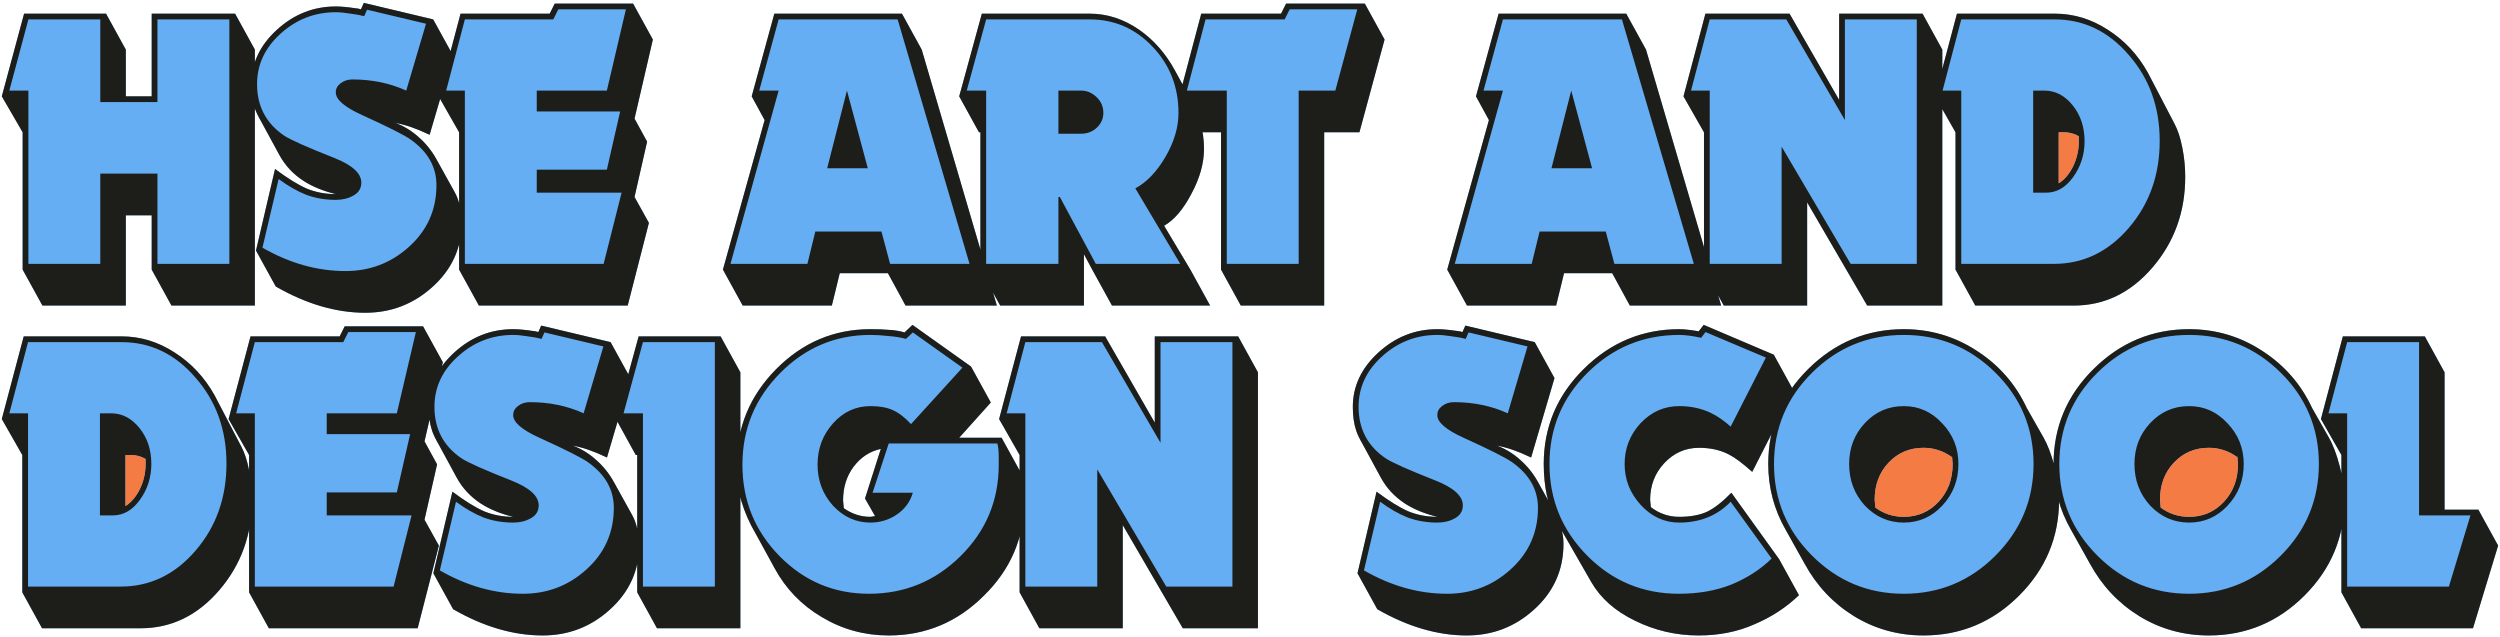<svg width="612" height="156" viewBox="0 0 612 156" fill="none" xmlns="http://www.w3.org/2000/svg">
<path d="M0.44 23.584L5.896 3.344H25.96L30.8 12.144V23.584H37.136V3.344H57.552L62.392 12.144V74.8H41.976L37.136 66V52.712H30.8V74.8H10.384L5.544 66V32.384L0.44 23.584Z" fill="#66AEF4"/>
<path d="M96.809 30.096C98.862 30.859 100.74 32.003 102.441 33.528C104.201 35.053 105.668 36.872 106.841 38.984L111.329 47.08C111.857 48.019 112.268 49.133 112.561 50.424C112.913 51.656 113.089 52.888 113.089 54.12C113.089 60.573 110.654 65.971 105.785 70.312C101.15 74.477 95.694 76.56 89.417 76.56C82.26 76.56 74.956 74.419 67.505 70.136L62.665 61.336L67.329 41.36C70.379 43.648 72.99 45.261 75.161 46.2C77.332 47.08 79.678 47.52 82.201 47.52C79.091 46.757 76.451 45.672 74.281 44.264C71.758 42.621 69.793 40.509 68.385 37.928L63.985 29.832C63.163 28.424 62.606 27.251 62.313 26.312C61.785 24.728 61.521 22.821 61.521 20.592C61.521 15.547 63.603 11.117 67.769 7.304C71.934 3.491 76.745 1.584 82.201 1.584C83.492 1.584 85.105 1.731 87.041 2.024C87.393 2.024 87.833 2.112 88.361 2.288L89.065 0.704L106.049 4.752L110.889 13.552L105.169 33C102.001 31.475 99.214 30.507 96.809 30.096Z" fill="#66AEF4"/>
<path d="M112.39 32.384L107.374 23.584L112.742 3.344H134.566L135.798 0.88H154.982L159.822 9.68L155.334 29.04L158.414 34.672L155.334 48.224L158.854 54.56L153.662 74.8H117.23L112.39 66V32.384Z" fill="#66AEF4"/>
<path d="M202.493 41.184L207.333 22.176L212.437 41.184H202.493ZM189.557 3.344H220.797L225.637 12.144L244.029 74.8H221.677L217.365 66.88H205.573L203.637 74.8H181.813L176.973 66L187.181 29.392L184.013 23.584L189.557 3.344Z" fill="#66AEF4"/>
<path d="M239.652 32.384L234.812 23.584L240.356 3.344H266.756C271.039 3.344 275.087 4.664 278.9 7.304C282.42 9.768 285.295 13.024 287.524 17.072L291.044 23.496C292.276 25.784 293.185 27.925 293.772 29.92C294.417 31.915 294.74 34.085 294.74 36.432C294.74 39.952 293.713 43.619 291.66 47.432C289.665 51.245 287.436 53.856 284.972 55.264L291.396 66L296.236 74.8H272.212L267.372 66L265.348 62.216V74.8H244.844L240.004 66V32.384H239.652ZM259.1 32.736V22.176H264.644C266.052 22.176 267.313 22.704 268.428 23.76C269.543 24.816 270.1 26.107 270.1 27.632C270.1 29.04 269.572 30.243 268.516 31.24C267.46 32.237 266.169 32.736 264.644 32.736H259.1Z" fill="#66AEF4"/>
<path d="M298.906 66V32.384H293.538L288.698 23.584L294.066 3.344H313.602L314.834 0.88H334.106L338.946 9.68L332.786 32.384H324.162V74.8H303.746L298.906 66Z" fill="#66AEF4"/>
<path d="M379.799 41.184L384.639 22.176L389.743 41.184H379.799ZM366.863 3.344H398.103L402.943 12.144L421.335 74.8H398.983L394.671 66.88H382.879L380.943 74.8H359.119L354.279 66L364.487 29.392L361.319 23.584L366.863 3.344Z" fill="#66AEF4"/>
<path d="M412.118 23.584L417.486 3.344H438.078L450.222 24.464V3.344H470.638L475.478 12.144V74.8H457.086L442.39 49.544V74.8H421.974L417.134 66V32.384L412.118 23.584Z" fill="#66AEF4"/>
<path d="M497.718 47.168V22.176H500.446C503.145 22.176 505.462 23.379 507.398 25.784C509.334 28.189 510.302 31.123 510.302 34.584C510.302 37.869 509.364 40.803 507.486 43.384C505.668 45.907 503.468 47.168 500.886 47.168H497.718ZM473.694 23.584L479.062 3.344H502.998C507.633 3.344 511.974 4.664 516.022 7.304C520.07 9.885 523.326 13.376 525.79 17.776L532.302 30.272C533.124 31.797 533.769 33.763 534.238 36.168C534.708 38.515 534.942 40.891 534.942 43.296C534.942 51.861 532.273 59.253 526.934 65.472C521.596 71.691 515.172 74.8 507.662 74.8H483.55L478.71 66V32.384L473.694 23.584ZM503.966 32.384V44.88C505.374 44 506.548 42.621 507.486 40.744C508.425 38.808 508.894 36.755 508.894 34.584V33.352C507.78 32.707 506.577 32.384 505.286 32.384H503.966Z" fill="#66AEF4"/>
<path d="M24.464 126.168V101.176H27.192C29.891 101.176 32.208 102.379 34.144 104.784C36.08 107.189 37.048 110.123 37.048 113.584C37.048 116.869 36.109 119.803 34.232 122.384C32.413 124.907 30.213 126.168 27.632 126.168H24.464ZM0.44 102.584L5.808 82.344H29.744C34.379 82.344 38.72 83.664 42.768 86.304C46.816 88.885 50.072 92.376 52.536 96.776L59.048 109.272C59.869 110.797 60.515 112.763 60.984 115.168C61.453 117.515 61.688 119.891 61.688 122.296C61.688 130.861 59.019 138.253 53.68 144.472C48.341 150.691 41.917 153.8 34.408 153.8H10.296L5.456 145V111.384L0.44 102.584ZM30.712 111.384V123.88C32.12 123 33.293 121.621 34.232 119.744C35.171 117.808 35.64 115.755 35.64 113.584V112.352C34.525 111.707 33.323 111.384 32.032 111.384H30.712Z" fill="#66AEF4"/>
<path d="M60.975 111.384L55.959 102.584L61.327 82.344H83.151L84.383 79.88H103.567L108.407 88.68L103.919 108.04L106.999 113.672L103.919 127.224L107.439 133.56L102.247 153.8H65.815L60.975 145V111.384Z" fill="#66AEF4"/>
<path d="M140.231 109.096C142.285 109.859 144.162 111.003 145.863 112.528C147.623 114.053 149.09 115.872 150.263 117.984L154.751 126.08C155.279 127.019 155.69 128.133 155.983 129.424C156.335 130.656 156.511 131.888 156.511 133.12C156.511 139.573 154.077 144.971 149.207 149.312C144.573 153.477 139.117 155.56 132.839 155.56C125.682 155.56 118.378 153.419 110.927 149.136L106.087 140.336L110.751 120.36C113.802 122.648 116.413 124.261 118.583 125.2C120.754 126.08 123.101 126.52 125.623 126.52C122.514 125.757 119.874 124.672 117.703 123.264C115.181 121.621 113.215 119.509 111.807 116.928L107.407 108.832C106.586 107.424 106.029 106.251 105.735 105.312C105.207 103.728 104.943 101.821 104.943 99.592C104.943 94.547 107.026 90.117 111.191 86.304C115.357 82.491 120.167 80.584 125.623 80.584C126.914 80.584 128.527 80.731 130.463 81.024C130.815 81.024 131.255 81.112 131.783 81.288L132.487 79.704L149.471 83.752L154.311 92.552L148.591 112C145.423 110.475 142.637 109.507 140.231 109.096Z" fill="#66AEF4"/>
<path d="M155.636 111.384L150.796 102.584L156.34 82.344H176.404L181.244 91.144V153.8H160.828L155.988 145V111.384H155.636Z" fill="#66AEF4"/>
<path d="M213.074 126.52L214.218 126.344L211.754 122.032L215.626 109.888C212.927 110.475 210.698 111.941 208.938 114.288C207.237 116.576 206.386 119.333 206.386 122.56L206.562 124.408C208.557 125.816 210.727 126.52 213.074 126.52ZM237.714 89.736L242.554 98.536L234.81 107.16H245.194L250.034 115.96C250.269 116.84 250.445 117.867 250.562 119.04C250.679 120.155 250.738 121.328 250.738 122.56C250.738 131.595 247.453 139.339 240.882 145.792C234.37 152.304 226.597 155.56 217.562 155.56C211.637 155.56 206.181 154.064 201.194 151.072C196.207 148.139 192.335 144.12 189.578 139.016L185.002 130.656C183.477 128.075 182.303 125.405 181.482 122.648C180.719 119.832 180.338 116.869 180.338 113.76C180.338 104.667 183.565 96.864 190.018 90.352C196.471 83.84 204.157 80.584 213.074 80.584C214.951 80.584 216.506 80.643 217.738 80.76C218.97 80.819 220.202 81.024 221.434 81.376L223.37 79.528L237.714 89.736Z" fill="#66AEF4"/>
<path d="M244.581 102.584L249.949 82.344H270.542L282.685 103.464V82.344H303.102L307.941 91.144V153.8H289.549L274.853 128.544V153.8H254.438L249.598 145V111.384L244.581 102.584Z" fill="#66AEF4"/>
<path d="M366.46 109.096C368.513 109.859 370.391 111.003 372.092 112.528C373.852 114.053 375.319 115.872 376.492 117.984L380.98 126.08C381.508 127.019 381.919 128.133 382.212 129.424C382.564 130.656 382.74 131.888 382.74 133.12C382.74 139.573 380.305 144.971 375.436 149.312C370.801 153.477 365.345 155.56 359.068 155.56C351.911 155.56 344.607 153.419 337.156 149.136L332.316 140.336L336.98 120.36C340.031 122.648 342.641 124.261 344.812 125.2C346.983 126.08 349.329 126.52 351.852 126.52C348.743 125.757 346.103 124.672 343.932 123.264C341.409 121.621 339.444 119.509 338.036 116.928L333.636 108.832C332.815 107.424 332.257 106.251 331.964 105.312C331.436 103.728 331.172 101.821 331.172 99.592C331.172 94.547 333.255 90.117 337.42 86.304C341.585 82.491 346.396 80.584 351.852 80.584C353.143 80.584 354.756 80.731 356.692 81.024C357.044 81.024 357.484 81.112 358.012 81.288L358.716 79.704L375.7 83.752L380.54 92.552L374.82 112C371.652 110.475 368.865 109.507 366.46 109.096Z" fill="#66AEF4"/>
<path d="M417.065 79.528L434.225 86.832L439.065 95.632L428.945 115.52C426.598 113.408 424.662 111.971 423.137 111.208C421.084 110.152 418.678 109.624 415.921 109.624C412.577 109.624 409.732 110.885 407.385 113.408C405.097 115.872 403.953 118.864 403.953 122.384L404.129 124.144C406.182 125.728 408.5 126.52 411.081 126.52C413.78 126.52 416.038 126.109 417.857 125.288C419.676 124.408 421.67 122.853 423.841 120.624L435.545 136.904L440.385 145.704C437.276 148.696 433.638 151.072 429.473 152.832C425.366 154.651 420.82 155.56 415.833 155.56C410.318 155.56 405.126 154.357 400.257 151.952C395.388 149.605 391.809 146.437 389.521 142.448L381.337 128.192C380.164 126.139 379.284 123.88 378.697 121.416C378.169 118.952 377.905 116.341 377.905 113.584C377.905 104.549 381.161 96.805 387.673 90.352C394.244 83.84 402.046 80.584 411.081 80.584C411.785 80.584 412.606 80.643 413.545 80.76C414.484 80.877 415.246 80.995 415.833 81.112L417.065 79.528Z" fill="#66AEF4"/>
<path d="M466.043 127.928C462.347 127.928 459.179 126.549 456.539 123.792C453.958 120.976 452.667 117.573 452.667 113.584C452.667 109.653 453.958 106.309 456.539 103.552C459.12 100.795 462.288 99.416 466.043 99.416C469.739 99.416 472.878 100.824 475.459 103.64C478.099 106.397 479.419 109.712 479.419 113.584C479.419 117.573 478.099 120.976 475.459 123.792C472.878 126.549 469.739 127.928 466.043 127.928ZM470.883 155.56C464.664 155.56 458.974 153.976 453.811 150.808C448.707 147.64 444.688 143.357 441.755 137.96L437.179 129.776C434.304 124.789 432.867 119.392 432.867 113.584C432.867 104.549 436.123 96.805 442.635 90.352C449.206 83.84 457.008 80.584 466.043 80.584C472.555 80.584 478.51 82.344 483.907 85.864C489.363 89.384 493.44 94.048 496.139 99.856L500.187 106.984C501.243 108.803 502.152 111.179 502.915 114.112C503.678 116.987 504.059 119.744 504.059 122.384C504.059 131.477 500.803 139.28 494.291 145.792C487.779 152.304 479.976 155.56 470.883 155.56ZM466.043 126.52C469.446 126.52 472.291 125.288 474.579 122.824C476.867 120.36 478.011 117.28 478.011 113.584L477.835 111.472V111.912C475.723 110.387 473.406 109.624 470.883 109.624C467.48 109.624 464.635 110.827 462.347 113.232C460.059 115.637 458.915 118.688 458.915 122.384L459.091 124.232L458.827 124.056C460.939 125.699 463.344 126.52 466.043 126.52Z" fill="#66AEF4"/>
<path d="M535.89 127.928C532.194 127.928 529.026 126.549 526.386 123.792C523.804 120.976 522.514 117.573 522.514 113.584C522.514 109.653 523.804 106.309 526.386 103.552C528.967 100.795 532.135 99.416 535.89 99.416C539.586 99.416 542.724 100.824 545.306 103.64C547.946 106.397 549.266 109.712 549.266 113.584C549.266 117.573 547.946 120.976 545.306 123.792C542.724 126.549 539.586 127.928 535.89 127.928ZM540.73 155.56C534.511 155.56 528.82 153.976 523.658 150.808C518.554 147.64 514.535 143.357 511.602 137.96L507.026 129.776C504.151 124.789 502.714 119.392 502.714 113.584C502.714 104.549 505.97 96.805 512.482 90.352C519.052 83.84 526.855 80.584 535.89 80.584C542.402 80.584 548.356 82.344 553.754 85.864C559.21 89.384 563.287 94.048 565.986 99.856L570.034 106.984C571.09 108.803 571.999 111.179 572.762 114.112C573.524 116.987 573.906 119.744 573.906 122.384C573.906 131.477 570.65 139.28 564.138 145.792C557.626 152.304 549.823 155.56 540.73 155.56ZM535.89 126.52C539.292 126.52 542.138 125.288 544.426 122.824C546.714 120.36 547.858 117.28 547.858 113.584L547.682 111.472V111.912C545.57 110.387 543.252 109.624 540.73 109.624C537.327 109.624 534.482 110.827 532.194 113.232C529.906 115.637 528.762 118.688 528.762 122.384L528.938 124.232L528.674 124.056C530.786 125.699 533.191 126.52 535.89 126.52Z" fill="#66AEF4"/>
<path d="M568.16 102.584L573.528 82.344H593.592L598.432 91.144V124.76H606.704L611.544 133.56L605.384 153.8H578.016L573.176 145V111.384L568.16 102.584Z" fill="#66AEF4"/>
<path d="M24.552 4.752H6.952L2.288 22.176H6.952V64.592H24.552V42.504H38.544V64.592H56.144V4.752H38.544V24.992H24.552V4.752ZM0.44 23.584L5.896 3.344H25.96L30.8 12.144V23.584H37.136V3.344H57.552L62.392 12.144V74.8H41.976L37.136 66V52.712H30.8V74.8H10.384L5.544 66V32.384L0.44 23.584ZM104.289 5.808L89.857 2.376L89.153 3.96C88.332 3.725 87.217 3.52 85.809 3.344C84.401 3.109 83.198 2.992 82.201 2.992C77.038 2.992 72.521 4.752 68.649 8.272C64.836 11.733 62.929 15.84 62.929 20.592C62.929 25.989 65.129 30.184 69.529 33.176C70.996 34.173 75.073 35.992 81.761 38.632C86.22 40.392 88.449 42.416 88.449 44.704C88.449 46.112 87.804 47.168 86.513 47.872C85.281 48.576 83.844 48.928 82.201 48.928C79.62 48.928 77.214 48.517 74.985 47.696C72.756 46.816 70.497 45.525 68.209 43.824L64.249 60.632C70.878 64.445 77.654 66.352 84.577 66.352C90.502 66.352 95.636 64.416 99.977 60.544C104.553 56.496 106.841 51.421 106.841 45.32C106.841 40.861 104.729 37.136 100.505 34.144C98.921 33.029 94.961 31.035 88.625 28.16C84.342 26.224 82.201 24.376 82.201 22.616C82.201 21.736 82.582 21.003 83.345 20.416C84.166 19.771 85.134 19.448 86.249 19.448C91.06 19.448 95.46 20.357 99.449 22.176L104.289 5.808ZM96.809 30.096C98.862 30.859 100.74 32.003 102.441 33.528C104.201 35.053 105.668 36.872 106.841 38.984L111.329 47.08C111.857 48.019 112.268 49.133 112.561 50.424C112.913 51.656 113.089 52.888 113.089 54.12C113.089 60.573 110.654 65.971 105.785 70.312C101.15 74.477 95.694 76.56 89.417 76.56C82.26 76.56 74.956 74.419 67.505 70.136L62.665 61.336L67.329 41.36C70.38 43.648 72.99 45.261 75.161 46.2C77.332 47.08 79.678 47.52 82.201 47.52C79.092 46.757 76.452 45.672 74.281 44.264C71.758 42.621 69.793 40.509 68.385 37.928L63.985 29.832C63.164 28.424 62.606 27.251 62.313 26.312C61.785 24.728 61.521 22.821 61.521 20.592C61.521 15.547 63.604 11.117 67.769 7.304C71.934 3.491 76.745 1.584 82.201 1.584C83.492 1.584 85.105 1.731 87.041 2.024C87.393 2.024 87.833 2.112 88.361 2.288L89.065 0.704L106.049 4.752L110.889 13.552L105.169 33C102.001 31.475 99.214 30.507 96.809 30.096ZM113.798 22.176V64.592H147.766L152.166 47.168H131.398V41.536H148.558L151.814 27.28H131.398V22.176H148.558L153.222 2.288H136.678L135.446 4.752H113.798L109.222 22.176H113.798ZM112.39 32.384L107.374 23.584L112.742 3.344H134.566L135.798 0.88H154.982L159.822 9.68L155.334 29.04L158.414 34.672L155.334 48.224L158.854 54.56L153.662 74.8H117.23L112.39 66V32.384ZM219.741 4.752H190.613L185.861 22.176H190.613L178.821 64.592H197.653L199.589 56.672H215.781L217.893 64.592H237.341L219.741 4.752ZM202.493 41.184L207.333 22.176L212.437 41.184H202.493ZM189.557 3.344H220.797L225.637 12.144L244.029 74.8H221.677L217.365 66.88H205.573L203.637 74.8H181.813L176.973 66L187.181 29.392L184.013 23.584L189.557 3.344ZM239.652 32.384L234.812 23.584L240.356 3.344H266.756C271.039 3.344 275.087 4.664 278.9 7.304C282.42 9.768 285.295 13.024 287.524 17.072L291.044 23.496C292.276 25.784 293.186 27.925 293.772 29.92C294.418 31.915 294.74 34.085 294.74 36.432C294.74 39.952 293.714 43.619 291.66 47.432C289.666 51.245 287.436 53.856 284.972 55.264L291.396 66L296.236 74.8H272.212L267.372 66L265.348 62.216V74.8H244.844L240.004 66V32.384H239.652ZM241.412 22.176V64.592H259.1V48.224H259.452L268.252 64.592H288.932L277.932 46.112C280.748 44.587 283.212 42.005 285.324 38.368C287.436 34.731 288.492 31.152 288.492 27.632C288.492 21.296 286.38 15.899 282.156 11.44C277.932 6.981 272.799 4.752 266.756 4.752H241.412L236.66 22.176H241.412ZM259.1 32.736V22.176H264.644C266.052 22.176 267.314 22.704 268.428 23.76C269.543 24.816 270.1 26.107 270.1 27.632C270.1 29.04 269.572 30.243 268.516 31.24C267.46 32.237 266.17 32.736 264.644 32.736H259.1ZM300.314 22.176V64.592H317.914V22.176H326.89L332.258 2.288H315.714L314.482 4.752H295.122L290.546 22.176H300.314ZM298.906 66V32.384H293.538L288.698 23.584L294.066 3.344H313.602L314.834 0.88H334.106L338.946 9.68L332.786 32.384H324.162V74.8H303.746L298.906 66ZM397.047 4.752H367.919L363.167 22.176H367.919L356.127 64.592H374.959L376.895 56.672H393.087L395.199 64.592H414.647L397.047 4.752ZM379.799 41.184L384.639 22.176L389.743 41.184H379.799ZM366.863 3.344H398.103L402.943 12.144L421.335 74.8H398.983L394.671 66.88H382.879L380.943 74.8H359.119L354.279 66L364.487 29.392L361.319 23.584L366.863 3.344ZM437.286 4.752H418.542L413.966 22.176H418.542V64.592H436.142V35.904L453.038 64.592H469.23V4.752H451.63V29.392L437.286 4.752ZM412.118 23.584L417.486 3.344H438.078L450.222 24.464V3.344H470.638L475.478 12.144V74.8H457.086L442.39 49.544V74.8H421.974L417.134 66V32.384L412.118 23.584ZM480.118 22.176V64.592H502.822C509.98 64.592 516.081 61.659 521.126 55.792C526.172 49.925 528.694 42.827 528.694 34.496C528.694 26.224 526.172 19.213 521.126 13.464C516.14 7.656 510.097 4.752 502.998 4.752H480.118L475.542 22.176H480.118ZM497.718 47.168V22.176H500.446C503.145 22.176 505.462 23.379 507.398 25.784C509.334 28.189 510.302 31.123 510.302 34.584C510.302 37.869 509.364 40.803 507.486 43.384C505.668 45.907 503.468 47.168 500.886 47.168H497.718ZM473.694 23.584L479.062 3.344H502.998C507.633 3.344 511.974 4.664 516.022 7.304C520.07 9.885 523.326 13.376 525.79 17.776L532.302 30.272C533.124 31.797 533.769 33.763 534.238 36.168C534.708 38.515 534.942 40.891 534.942 43.296C534.942 51.861 532.273 59.253 526.934 65.472C521.596 71.691 515.172 74.8 507.662 74.8H483.55L478.71 66V32.384L473.694 23.584ZM503.966 32.384V44.88C505.374 44 506.548 42.621 507.486 40.744C508.425 38.808 508.894 36.755 508.894 34.584V33.352C507.78 32.707 506.577 32.384 505.286 32.384H503.966ZM6.864 101.176V143.592H29.568C36.725 143.592 42.827 140.659 47.872 134.792C52.917 128.925 55.44 121.827 55.44 113.496C55.44 105.224 52.917 98.213 47.872 92.464C42.885 86.656 36.843 83.752 29.744 83.752H6.864L2.288 101.176H6.864ZM24.464 126.168V101.176H27.192C29.891 101.176 32.208 102.379 34.144 104.784C36.08 107.189 37.048 110.123 37.048 113.584C37.048 116.869 36.109 119.803 34.232 122.384C32.413 124.907 30.213 126.168 27.632 126.168H24.464ZM0.44 102.584L5.808 82.344H29.744C34.379 82.344 38.72 83.664 42.768 86.304C46.816 88.885 50.072 92.376 52.536 96.776L59.048 109.272C59.869 110.797 60.515 112.763 60.984 115.168C61.453 117.515 61.688 119.891 61.688 122.296C61.688 130.861 59.019 138.253 53.68 144.472C48.341 150.691 41.917 153.8 34.408 153.8H10.296L5.456 145V111.384L0.44 102.584ZM30.712 111.384V123.88C32.12 123 33.293 121.621 34.232 119.744C35.171 117.808 35.64 115.755 35.64 113.584V112.352C34.525 111.707 33.323 111.384 32.032 111.384H30.712ZM62.383 101.176V143.592H96.351L100.751 126.168H79.983V120.536H97.143L100.399 106.28H79.983V101.176H97.143L101.807 81.288H85.263L84.031 83.752H62.383L57.807 101.176H62.383ZM60.975 111.384L55.959 102.584L61.327 82.344H83.151L84.383 79.88H103.567L108.407 88.68L103.919 108.04L106.999 113.672L103.919 127.224L107.439 133.56L102.247 153.8H65.815L60.975 145V111.384ZM147.711 84.808L133.279 81.376L132.575 82.96C131.754 82.725 130.639 82.52 129.231 82.344C127.823 82.109 126.621 81.992 125.623 81.992C120.461 81.992 115.943 83.752 112.071 87.272C108.258 90.733 106.351 94.84 106.351 99.592C106.351 104.989 108.551 109.184 112.951 112.176C114.418 113.173 118.495 114.992 125.183 117.632C129.642 119.392 131.871 121.416 131.871 123.704C131.871 125.112 131.226 126.168 129.935 126.872C128.703 127.576 127.266 127.928 125.623 127.928C123.042 127.928 120.637 127.517 118.407 126.696C116.178 125.816 113.919 124.525 111.631 122.824L107.671 139.632C114.301 143.445 121.077 145.352 127.999 145.352C133.925 145.352 139.058 143.416 143.399 139.544C147.975 135.496 150.263 130.421 150.263 124.32C150.263 119.861 148.151 116.136 143.927 113.144C142.343 112.029 138.383 110.035 132.047 107.16C127.765 105.224 125.623 103.376 125.623 101.616C125.623 100.736 126.005 100.003 126.767 99.416C127.589 98.771 128.557 98.448 129.671 98.448C134.482 98.448 138.882 99.357 142.871 101.176L147.711 84.808ZM140.231 109.096C142.285 109.859 144.162 111.003 145.863 112.528C147.623 114.053 149.09 115.872 150.263 117.984L154.751 126.08C155.279 127.019 155.69 128.133 155.983 129.424C156.335 130.656 156.511 131.888 156.511 133.12C156.511 139.573 154.077 144.971 149.207 149.312C144.573 153.477 139.117 155.56 132.839 155.56C125.682 155.56 118.378 153.419 110.927 149.136L106.087 140.336L110.751 120.36C113.802 122.648 116.413 124.261 118.583 125.2C120.754 126.08 123.101 126.52 125.623 126.52C122.514 125.757 119.874 124.672 117.703 123.264C115.181 121.621 113.215 119.509 111.807 116.928L107.407 108.832C106.586 107.424 106.029 106.251 105.735 105.312C105.207 103.728 104.943 101.821 104.943 99.592C104.943 94.547 107.026 90.117 111.191 86.304C115.357 82.491 120.167 80.584 125.623 80.584C126.914 80.584 128.527 80.731 130.463 81.024C130.815 81.024 131.255 81.112 131.783 81.288L132.487 79.704L149.471 83.752L154.311 92.552L148.591 112C145.423 110.475 142.637 109.507 140.231 109.096ZM174.996 83.752H157.396L152.644 101.176H157.396V143.592H174.996V83.752ZM155.636 111.384L150.796 102.584L156.34 82.344H176.404L181.244 91.144V153.8H160.828L155.988 145V111.384H155.636ZM244.138 108.568H217.562L213.602 120.624H223.458C222.813 122.853 221.493 124.643 219.498 125.992C217.562 127.283 215.421 127.928 213.074 127.928C209.554 127.928 206.503 126.549 203.922 123.792C201.399 120.976 200.138 117.632 200.138 113.76C200.138 109.829 201.399 106.456 203.922 103.64C206.445 100.824 209.495 99.416 213.074 99.416C215.303 99.416 217.122 99.739 218.53 100.384C219.997 101.029 221.493 102.173 223.018 103.816L235.602 90L223.458 81.376L221.786 82.96C220.495 82.608 219.058 82.373 217.474 82.256C215.949 82.08 214.482 81.992 213.074 81.992C204.509 81.992 197.146 85.101 190.986 91.32C184.826 97.539 181.746 105.019 181.746 113.76C181.746 122.501 184.767 129.952 190.81 136.112C196.853 142.272 204.157 145.352 212.722 145.352C221.463 145.352 228.943 142.272 235.162 136.112C241.381 129.952 244.49 122.501 244.49 113.76V112.176C244.49 110.416 244.373 109.213 244.138 108.568ZM213.074 126.52L214.218 126.344L211.754 122.032L215.626 109.888C212.927 110.475 210.698 111.941 208.938 114.288C207.237 116.576 206.386 119.333 206.386 122.56L206.562 124.408C208.557 125.816 210.727 126.52 213.074 126.52ZM237.714 89.736L242.554 98.536L234.81 107.16H245.194L250.034 115.96C250.269 116.84 250.445 117.867 250.562 119.04C250.679 120.155 250.738 121.328 250.738 122.56C250.738 131.595 247.453 139.339 240.882 145.792C234.37 152.304 226.597 155.56 217.562 155.56C211.637 155.56 206.181 154.064 201.194 151.072C196.207 148.139 192.335 144.12 189.578 139.016L185.002 130.656C183.477 128.075 182.303 125.405 181.482 122.648C180.719 119.832 180.338 116.869 180.338 113.76C180.338 104.667 183.565 96.864 190.018 90.352C196.471 83.84 204.157 80.584 213.074 80.584C214.951 80.584 216.506 80.643 217.738 80.76C218.97 80.819 220.202 81.024 221.434 81.376L223.37 79.528L237.714 89.736ZM269.75 83.752H251.006L246.43 101.176H251.006V143.592H268.606V114.904L285.502 143.592H301.694V83.752H284.094V108.392L269.75 83.752ZM244.582 102.584L249.95 82.344H270.542L282.686 103.464V82.344H303.102L307.942 91.144V153.8H289.55L274.854 128.544V153.8H254.438L249.598 145V111.384L244.582 102.584ZM373.94 84.808L359.508 81.376L358.804 82.96C357.983 82.725 356.868 82.52 355.46 82.344C354.052 82.109 352.85 81.992 351.852 81.992C346.69 81.992 342.172 83.752 338.3 87.272C334.487 90.733 332.58 94.84 332.58 99.592C332.58 104.989 334.78 109.184 339.18 112.176C340.647 113.173 344.724 114.992 351.412 117.632C355.871 119.392 358.1 121.416 358.1 123.704C358.1 125.112 357.455 126.168 356.164 126.872C354.932 127.576 353.495 127.928 351.852 127.928C349.271 127.928 346.866 127.517 344.636 126.696C342.407 125.816 340.148 124.525 337.86 122.824L333.9 139.632C340.53 143.445 347.306 145.352 354.228 145.352C360.154 145.352 365.287 143.416 369.628 139.544C374.204 135.496 376.492 130.421 376.492 124.32C376.492 119.861 374.38 116.136 370.156 113.144C368.572 112.029 364.612 110.035 358.276 107.16C353.994 105.224 351.852 103.376 351.852 101.616C351.852 100.736 352.234 100.003 352.996 99.416C353.818 98.771 354.786 98.448 355.9 98.448C360.711 98.448 365.111 99.357 369.1 101.176L373.94 84.808ZM366.46 109.096C368.514 109.859 370.391 111.003 372.092 112.528C373.852 114.053 375.319 115.872 376.492 117.984L380.98 126.08C381.508 127.019 381.919 128.133 382.212 129.424C382.564 130.656 382.74 131.888 382.74 133.12C382.74 139.573 380.306 144.971 375.436 149.312C370.802 153.477 365.346 155.56 359.068 155.56C351.911 155.56 344.607 153.419 337.156 149.136L332.316 140.336L336.98 120.36C340.031 122.648 342.642 124.261 344.812 125.2C346.983 126.08 349.33 126.52 351.852 126.52C348.743 125.757 346.103 124.672 343.932 123.264C341.41 121.621 339.444 119.509 338.036 116.928L333.636 108.832C332.815 107.424 332.258 106.251 331.964 105.312C331.436 103.728 331.172 101.821 331.172 99.592C331.172 94.547 333.255 90.117 337.42 86.304C341.586 82.491 346.396 80.584 351.852 80.584C353.143 80.584 354.756 80.731 356.692 81.024C357.044 81.024 357.484 81.112 358.012 81.288L358.716 79.704L375.7 83.752L380.54 92.552L374.82 112C371.652 110.475 368.866 109.507 366.46 109.096ZM432.289 87.536L417.505 81.288L416.449 82.696C414.337 82.227 412.548 81.992 411.081 81.992C402.34 81.992 394.86 85.072 388.641 91.232C382.422 97.392 379.313 104.843 379.313 113.584C379.313 122.325 382.393 129.805 388.553 136.024C394.713 142.243 402.193 145.352 410.993 145.352C415.804 145.352 420.116 144.589 423.929 143.064C427.742 141.48 430.998 139.368 433.697 136.728L423.665 122.824C420.38 126.227 416.185 127.928 411.081 127.928C407.444 127.928 404.305 126.491 401.665 123.616C399.025 120.741 397.705 117.397 397.705 113.584C397.705 109.771 398.996 106.456 401.577 103.64C404.217 100.824 407.385 99.416 411.081 99.416C413.838 99.416 416.361 99.944 418.649 101C420.292 101.763 421.964 102.907 423.665 104.432L432.289 87.536ZM417.065 79.528L434.225 86.832L439.065 95.632L428.945 115.52C426.598 113.408 424.662 111.971 423.137 111.208C421.084 110.152 418.678 109.624 415.921 109.624C412.577 109.624 409.732 110.885 407.385 113.408C405.097 115.872 403.953 118.864 403.953 122.384L404.129 124.144C406.182 125.728 408.5 126.52 411.081 126.52C413.78 126.52 416.038 126.109 417.857 125.288C419.676 124.408 421.67 122.853 423.841 120.624L435.545 136.904L440.385 145.704C437.276 148.696 433.638 151.072 429.473 152.832C425.366 154.651 420.82 155.56 415.833 155.56C410.318 155.56 405.126 154.357 400.257 151.952C395.388 149.605 391.809 146.437 389.521 142.448L381.337 128.192C380.164 126.139 379.284 123.88 378.697 121.416C378.169 118.952 377.905 116.341 377.905 113.584C377.905 104.549 381.161 96.805 387.673 90.352C394.244 83.84 402.046 80.584 411.081 80.584C411.785 80.584 412.606 80.643 413.545 80.76C414.484 80.877 415.246 80.995 415.833 81.112L417.065 79.528ZM466.043 145.352C474.785 145.352 482.265 142.243 488.483 136.024C494.702 129.805 497.811 122.325 497.811 113.584C497.811 104.843 494.702 97.392 488.483 91.232C482.265 85.072 474.785 81.992 466.043 81.992C457.302 81.992 449.822 85.072 443.603 91.232C437.385 97.392 434.275 104.843 434.275 113.584C434.275 122.325 437.385 129.805 443.603 136.024C449.822 142.243 457.302 145.352 466.043 145.352ZM466.043 127.928C462.347 127.928 459.179 126.549 456.539 123.792C453.958 120.976 452.667 117.573 452.667 113.584C452.667 109.653 453.958 106.309 456.539 103.552C459.121 100.795 462.289 99.416 466.043 99.416C469.739 99.416 472.878 100.824 475.459 103.64C478.099 106.397 479.419 109.712 479.419 113.584C479.419 117.573 478.099 120.976 475.459 123.792C472.878 126.549 469.739 127.928 466.043 127.928ZM470.883 155.56C464.665 155.56 458.974 153.976 453.811 150.808C448.707 147.64 444.689 143.357 441.755 137.96L437.179 129.776C434.305 124.789 432.867 119.392 432.867 113.584C432.867 104.549 436.123 96.805 442.635 90.352C449.206 83.84 457.009 80.584 466.043 80.584C472.555 80.584 478.51 82.344 483.907 85.864C489.363 89.384 493.441 94.048 496.139 99.856L500.187 106.984C501.243 108.803 502.153 111.179 502.915 114.112C503.678 116.987 504.059 119.744 504.059 122.384C504.059 131.477 500.803 139.28 494.291 145.792C487.779 152.304 479.977 155.56 470.883 155.56ZM466.043 126.52C469.446 126.52 472.291 125.288 474.579 122.824C476.867 120.36 478.011 117.28 478.011 113.584L477.835 111.472V111.912C475.723 110.387 473.406 109.624 470.883 109.624C467.481 109.624 464.635 110.827 462.347 113.232C460.059 115.637 458.915 118.688 458.915 122.384L459.091 124.232L458.827 124.056C460.939 125.699 463.345 126.52 466.043 126.52ZM535.89 145.352C544.631 145.352 552.111 142.243 558.33 136.024C564.548 129.805 567.658 122.325 567.658 113.584C567.658 104.843 564.548 97.392 558.33 91.232C552.111 85.072 544.631 81.992 535.89 81.992C527.148 81.992 519.668 85.072 513.45 91.232C507.231 97.392 504.122 104.843 504.122 113.584C504.122 122.325 507.231 129.805 513.45 136.024C519.668 142.243 527.148 145.352 535.89 145.352ZM535.89 127.928C532.194 127.928 529.026 126.549 526.386 123.792C523.804 120.976 522.514 117.573 522.514 113.584C522.514 109.653 523.804 106.309 526.386 103.552C528.967 100.795 532.135 99.416 535.89 99.416C539.586 99.416 542.724 100.824 545.306 103.64C547.946 106.397 549.266 109.712 549.266 113.584C549.266 117.573 547.946 120.976 545.306 123.792C542.724 126.549 539.586 127.928 535.89 127.928ZM540.73 155.56C534.511 155.56 528.82 153.976 523.658 150.808C518.554 147.64 514.535 143.357 511.602 137.96L507.026 129.776C504.151 124.789 502.714 119.392 502.714 113.584C502.714 104.549 505.97 96.805 512.482 90.352C519.052 83.84 526.855 80.584 535.89 80.584C542.402 80.584 548.356 82.344 553.754 85.864C559.21 89.384 563.287 94.048 565.986 99.856L570.034 106.984C571.09 108.803 571.999 111.179 572.762 114.112C573.524 116.987 573.906 119.744 573.906 122.384C573.906 131.477 570.65 139.28 564.138 145.792C557.626 152.304 549.823 155.56 540.73 155.56ZM535.89 126.52C539.292 126.52 542.138 125.288 544.426 122.824C546.714 120.36 547.858 117.28 547.858 113.584L547.682 111.472V111.912C545.57 110.387 543.252 109.624 540.73 109.624C537.327 109.624 534.482 110.827 532.194 113.232C529.906 115.637 528.762 118.688 528.762 122.384L528.938 124.232L528.674 124.056C530.786 125.699 533.191 126.52 535.89 126.52ZM592.184 83.752H574.584L570.008 101.176H574.584V143.592H599.488L604.768 126.168H592.184V83.752ZM568.16 102.584L573.528 82.344H593.592L598.432 91.144V124.76H606.704L611.544 133.56L605.384 153.8H578.016L573.176 145V111.384L568.16 102.584Z" fill="#1D1E19"/>
<path d="M544.426 122.824C542.138 125.288 539.292 126.52 535.89 126.52C533.191 126.52 530.786 125.699 528.674 124.056L528.938 124.232L528.762 122.384C528.762 118.688 529.906 115.637 532.194 113.232C534.482 110.827 537.327 109.624 540.73 109.624C543.253 109.624 545.57 110.387 547.682 111.912V111.472L547.858 113.584C547.858 117.28 546.714 120.36 544.426 122.824Z" fill="#F57B45"/>
<path d="M474.579 122.824C472.291 125.288 469.446 126.52 466.043 126.52C463.344 126.52 460.939 125.699 458.827 124.056L459.091 124.232L458.915 122.384C458.915 118.688 460.059 115.637 462.347 113.232C464.635 110.827 467.48 109.624 470.883 109.624C473.406 109.624 475.723 110.387 477.835 111.912V111.472L478.011 113.584C478.011 117.28 476.867 120.36 474.579 122.824Z" fill="#F57B45"/>
<path d="M30.712 123.88V111.384H32.032C33.323 111.384 34.525 111.707 35.64 112.352V113.584C35.64 115.755 35.171 117.808 34.232 119.744C33.293 121.622 32.12 123 30.712 123.88Z" fill="#F57B45"/>
<path d="M503.966 44.88V32.384H505.286C506.577 32.384 507.78 32.707 508.894 33.352V34.584C508.894 36.755 508.425 38.808 507.486 40.744C506.548 42.622 505.374 44 503.966 44.88Z" fill="#F57B45"/>
</svg>

